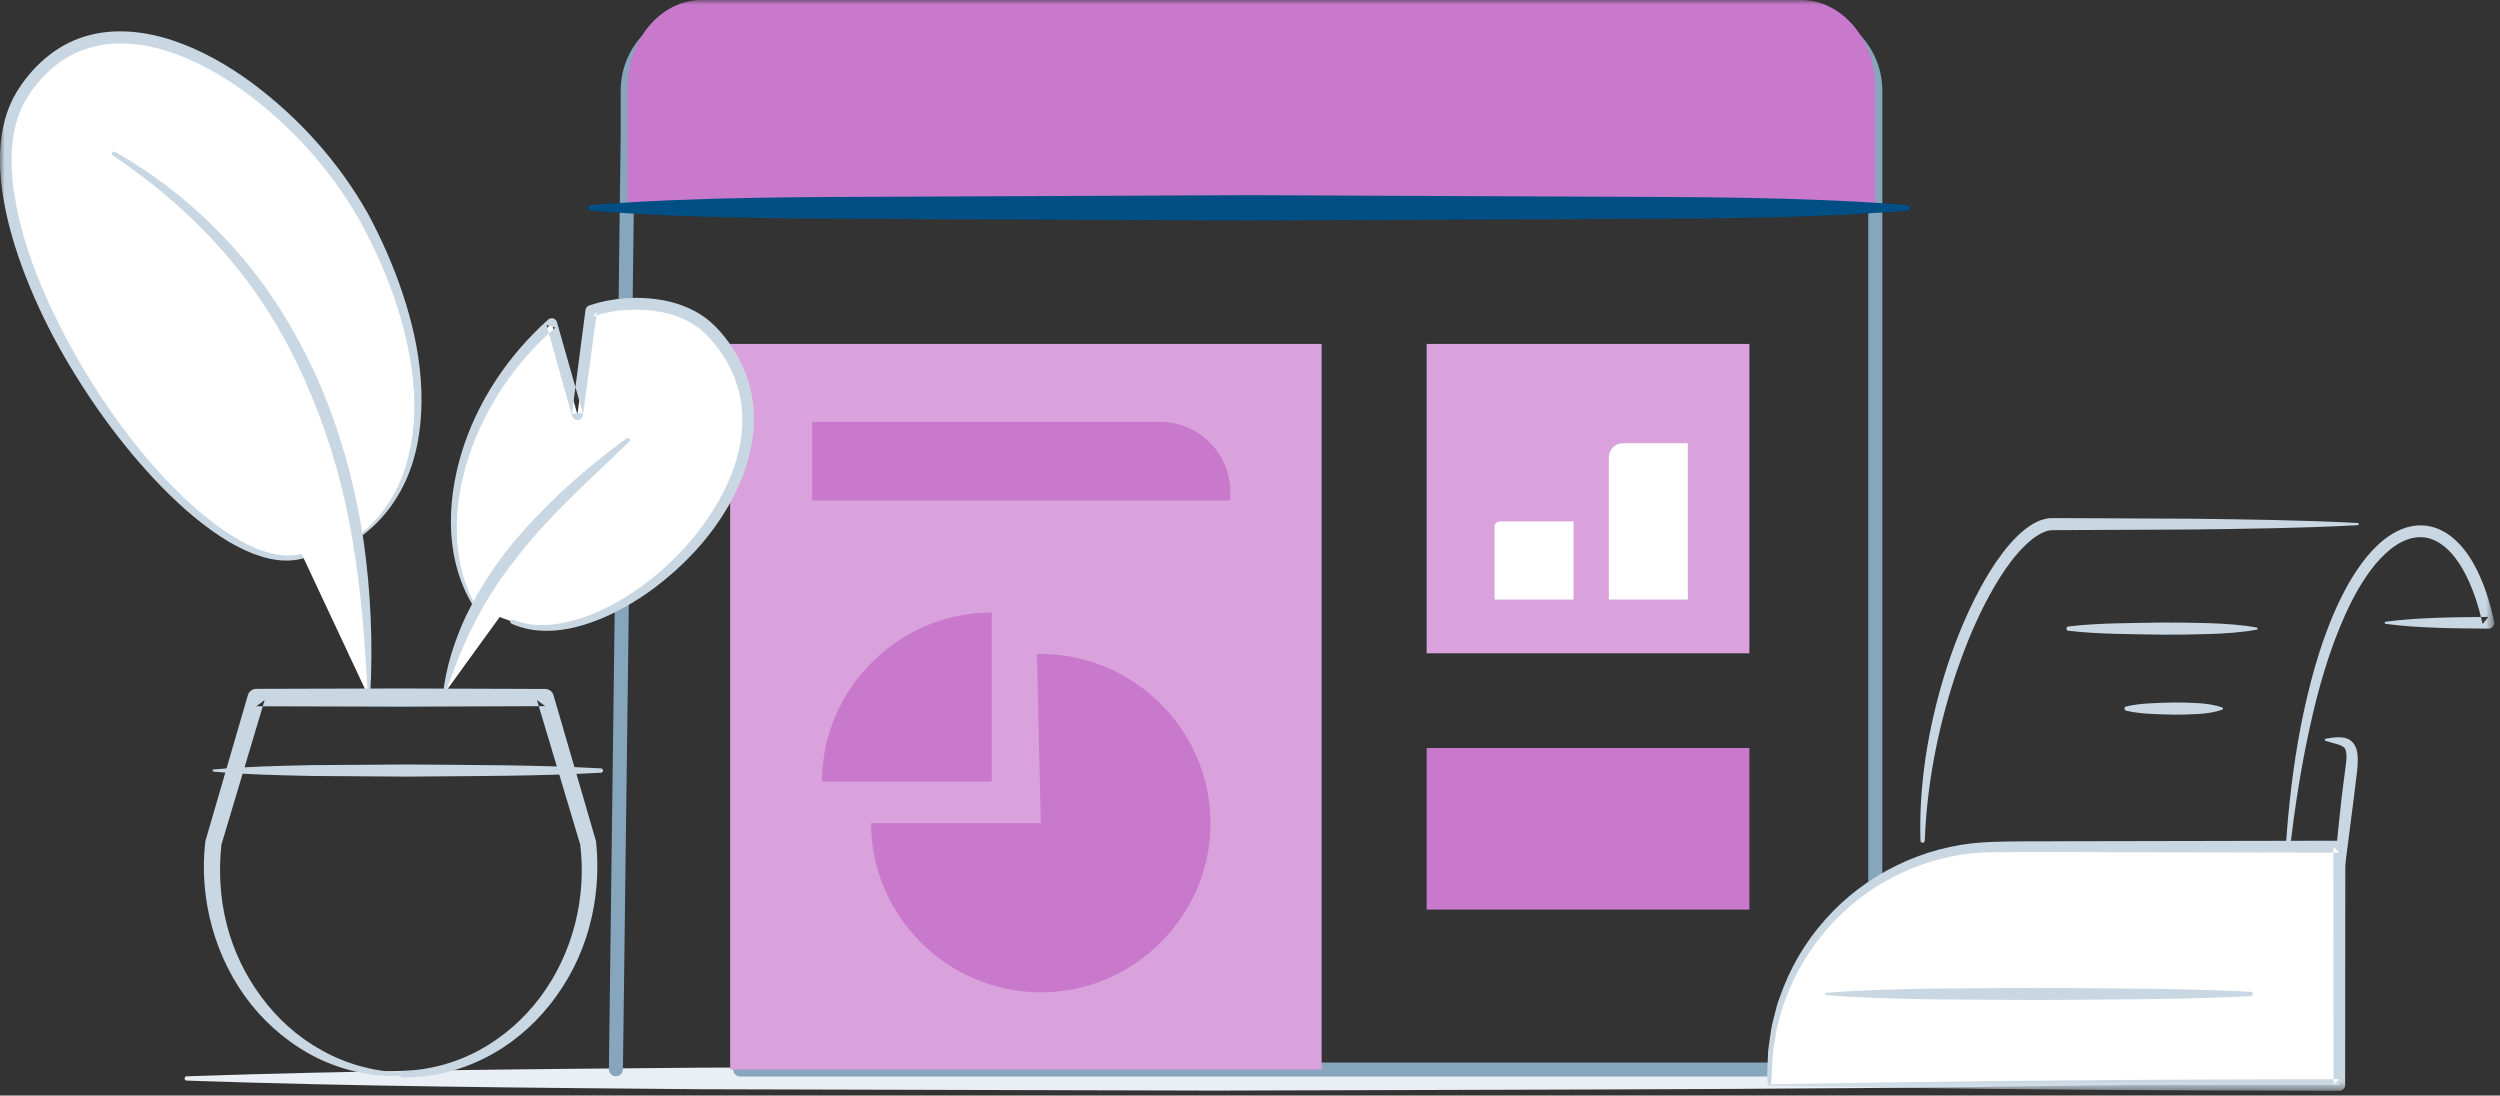 <?xml version="1.0" encoding="UTF-8"?>
<svg width="267px" height="117px" viewBox="0 0 267 117" version="1.1" xmlns="http://www.w3.org/2000/svg" xmlns:xlink="http://www.w3.org/1999/xlink">
    <rect x="0" y="0" width="267" height="117" fill="#333333" stroke="none"/>
    <!-- Generator: Sketch 53.2 (72643) - https://sketchapp.com -->
    <title>illo</title>
    <desc>Created with Sketch.</desc>
    <defs>
        <polygon id="path-1" points="0 116.494 266.39 116.494 266.39 0 0 0"></polygon>
    </defs>
    <g id="Page-1" stroke="none" stroke-width="1" fill="none" fill-rule="evenodd">
        <g id="Choosing-a-plan---Mobile---Add-illo-(Yes)" transform="translate(-149, -1901)">
            <g id="illo" transform="translate(149, 1901)">
                <path d="M19.934,114.95 C38.241,114.318 56.548,114.185 74.856,114.027 L129.777,113.881 C166.393,114.019 203.006,113.941 239.622,114.721 C239.875,114.727 240.077,114.935 240.071,115.189 C240.066,115.436 239.867,115.633 239.622,115.639 C203.006,116.417 166.393,116.339 129.777,116.477 L74.856,116.331 C56.548,116.173 38.241,116.04 19.934,115.408 C19.806,115.405 19.707,115.299 19.712,115.171 C19.717,115.05 19.814,114.955 19.934,114.95 Z" id="Fill-1" fill="#E9EFF4"></path>
                <path d="M65.78,114.192 L67.038,14.683 L67.038,9.681 C67.038,5.313 70.59,1.772 74.972,1.772 L192.349,1.772 C196.729,1.772 200.282,5.313 200.282,9.681 L200.282,114.225 L79.058,114.225" id="Stroke-3" stroke="#86A6BD" stroke-width="1.5" stroke-linecap="round" stroke-linejoin="round"></path>
                <mask id="mask-2" fill="white">
                    <use xlink:href="#path-1"></use>
                </mask>
                <g id="Clip-6"></g>
                <polygon id="Fill-5" fill="#D9A2DC" mask="url(#mask-2)" points="77.981 114.225 141.15 114.225 141.15 36.732 77.981 36.732"></polygon>
                <polygon id="Fill-7" fill="#D9A2DC" mask="url(#mask-2)" points="152.368 69.772 186.836 69.772 186.836 36.732 152.368 36.732"></polygon>
                <polygon id="Fill-8" fill="#C879CC" mask="url(#mask-2)" points="152.368 97.146 186.836 97.146 186.836 79.887 152.368 79.887"></polygon>
                <path d="M67.015,22.491 L67.015,15.328 L67.015,9.388 C67.015,4.204 70.568,0.001 74.95,0.001 L192.346,0.001 C196.73,0.001 200.282,4.204 200.282,9.388 L200.282,22.491 L67.015,22.491 Z" id="Fill-9" fill="#C879CC" mask="url(#mask-2)"></path>
                <path d="M203.934,22.487 C192.178,23.413 180.422,23.346 168.667,23.4 L133.401,23.555 L98.134,23.4 C86.379,23.345 74.624,23.416 62.869,22.487 L62.869,21.913 C74.624,20.984 86.379,21.054 98.134,20.999 L133.401,20.844 L168.667,20.999 C180.422,21.054 192.178,20.985 203.934,21.913 L203.934,22.487 Z" id="Fill-10" fill="#004F84" mask="url(#mask-2)"></path>
                <path d="M111.156,87.914 L93.026,87.914 C93.026,97.827 101.21,105.983 111.156,105.983 C121.101,105.983 129.284,97.827 129.284,87.914 C129.284,78.001 121.101,69.845 111.156,69.845 C111.019,69.845 110.881,69.846 110.744,69.85 L111.156,87.914 Z" id="Fill-11" fill="#C879CC" mask="url(#mask-2)"></path>
                <path d="M105.916,83.48 L105.916,65.412 C95.97,65.412 87.788,73.568 87.788,83.48 L105.916,83.48 Z" id="Fill-12" fill="#C879CC" mask="url(#mask-2)"></path>
                <path d="M168.056,64.028 L159.622,64.028 L159.622,56.142 C159.622,55.888 159.93,55.682 160.312,55.682 L168.056,55.682 L168.056,64.028 Z" id="Fill-13" fill="#FFFFFF" mask="url(#mask-2)"></path>
                <path d="M180.258,64.028 L171.823,64.028 L171.823,48.842 C171.823,48.01 172.501,47.335 173.334,47.335 L180.258,47.335 L180.258,64.028 Z" id="Fill-14" fill="#FFFFFF" mask="url(#mask-2)"></path>
                <path d="M248.387,78.893 C248.853,78.805 249.311,78.734 249.806,78.739 C250.27,78.736 250.974,78.836 251.386,79.437 C251.775,80.002 251.79,80.568 251.81,81.061 C251.813,81.555 251.783,82.055 251.721,82.502 C251.509,84.317 251.278,86.131 251.036,87.943 C250.798,89.757 250.59,91.575 250.327,93.386 C250.089,95.2 249.791,97.008 249.452,98.812 C249.429,98.938 249.308,99.02 249.182,98.996 C249.071,98.976 248.991,98.877 248.993,98.766 C249.028,96.929 249.119,95.096 249.279,93.271 C249.416,91.443 249.617,89.623 249.803,87.801 C249.987,85.977 250.194,84.156 250.447,82.34 C250.503,81.879 250.577,81.467 250.6,81.047 C250.624,80.638 250.591,80.237 250.479,80.021 C250.407,79.801 250.114,79.64 249.696,79.502 C249.281,79.384 248.82,79.277 248.371,79.121 C248.309,79.101 248.275,79.033 248.297,78.97 C248.312,78.929 248.347,78.901 248.387,78.893" id="Fill-15" fill="#C8D7E2" mask="url(#mask-2)"></path>
                <path d="M254.786,66.4 C256.615,66.16 258.444,66.044 260.274,65.983 C262.101,65.902 263.93,65.924 265.759,65.888 L265.144,66.647 C264.688,64.595 264.036,62.575 263.021,60.793 C262.032,59.047 260.508,57.439 258.633,57.373 C256.758,57.295 255.014,58.682 253.714,60.233 C252.395,61.828 251.363,63.688 250.487,65.608 C248.754,69.473 247.569,73.597 246.667,77.77 C245.746,81.946 245.1,86.186 244.586,90.445 C244.57,90.572 244.455,90.661 244.33,90.647 C244.209,90.632 244.119,90.523 244.127,90.404 C244.41,86.11 244.907,81.821 245.721,77.578 C246.562,73.346 247.654,69.129 249.418,65.131 C250.311,63.141 251.361,61.194 252.776,59.458 C253.495,58.602 254.3,57.789 255.28,57.153 C256.248,56.524 257.43,56.061 258.682,56.111 C259.932,56.148 261.11,56.709 262,57.473 C262.901,58.24 263.593,59.17 264.154,60.147 C265.255,62.118 265.913,64.243 266.372,66.381 L266.376,66.394 C266.448,66.728 266.234,67.056 265.9,67.128 C265.854,67.137 265.804,67.141 265.759,67.141 C263.93,67.105 262.101,67.127 260.274,67.045 C258.444,66.985 256.615,66.869 254.786,66.629 C254.723,66.62 254.678,66.564 254.686,66.499 C254.694,66.447 254.736,66.407 254.786,66.4" id="Fill-16" fill="#C8D7E2" mask="url(#mask-2)"></path>
                <path d="M251.81,56.09 C245.896,56.407 239.982,56.475 234.066,56.552 L225.193,56.592 L220.758,56.613 C220.036,56.641 219.204,56.561 218.71,56.687 C218.135,56.832 217.555,57.178 217.021,57.593 C214.885,59.353 213.336,61.926 211.999,64.476 C210.669,67.061 209.602,69.789 208.693,72.562 C206.897,78.121 205.787,83.921 205.566,89.783 C205.562,89.909 205.457,90.008 205.328,90.005 C205.207,90.001 205.111,89.903 205.106,89.783 C204.922,83.852 205.905,77.912 207.622,72.228 C208.492,69.385 209.575,66.601 210.912,63.926 C211.583,62.59 212.321,61.282 213.174,60.033 C214.031,58.79 214.978,57.582 216.212,56.579 C216.832,56.087 217.54,55.635 218.407,55.427 C218.829,55.31 219.345,55.329 219.673,55.333 L220.781,55.337 L225.214,55.357 L234.079,55.398 C239.989,55.475 245.897,55.542 251.81,55.86 C251.874,55.864 251.923,55.919 251.92,55.981 C251.916,56.04 251.868,56.086 251.81,56.09" id="Fill-17" fill="#C8D7E2" mask="url(#mask-2)"></path>
                <path d="M241.015,67.249 C239.34,67.55 237.663,67.657 235.986,67.712 C234.309,67.76 232.632,67.794 230.956,67.783 C227.602,67.714 224.25,67.753 220.896,67.365 C220.768,67.35 220.677,67.234 220.692,67.108 C220.705,66.999 220.791,66.917 220.896,66.905 C224.25,66.515 227.602,66.555 230.956,66.486 C232.632,66.476 234.309,66.508 235.986,66.556 C237.663,66.611 239.34,66.719 241.015,67.02 C241.08,67.032 241.122,67.092 241.11,67.155 C241.101,67.204 241.063,67.241 241.015,67.249" id="Fill-18" fill="#C8D7E2" mask="url(#mask-2)"></path>
                <path d="M237.337,75.79 C236.482,76.093 235.628,76.2 234.772,76.253 C233.917,76.302 233.061,76.334 232.206,76.326 C231.351,76.313 230.497,76.282 229.641,76.239 C228.786,76.188 227.931,76.103 227.076,75.906 C226.949,75.875 226.87,75.749 226.9,75.623 C226.92,75.532 226.992,75.467 227.076,75.446 C227.931,75.248 228.786,75.164 229.641,75.113 C230.497,75.07 231.351,75.039 232.206,75.026 C233.061,75.018 233.917,75.049 234.772,75.097 C235.628,75.151 236.482,75.259 237.337,75.562 C237.401,75.584 237.434,75.654 237.411,75.717 C237.399,75.752 237.37,75.779 237.337,75.79" id="Fill-19" fill="#C8D7E2" mask="url(#mask-2)"></path>
                <path d="M188.979,115.878 L249.84,115.878 L249.84,90.426 L213.321,90.426 C199.878,90.426 188.979,101.287 188.979,114.686 L188.979,115.878 Z" id="Fill-20" fill="#FFFFFF" mask="url(#mask-2)"></path>
                <path d="M188.812,115.957 C188.773,115.551 188.739,115.12 188.738,114.696 L188.785,113.501 L188.835,112.306 C188.865,111.91 188.938,111.517 188.989,111.121 C189.094,110.331 189.204,109.54 189.426,108.771 C189.613,107.994 189.795,107.216 190.093,106.471 C191.132,103.45 192.778,100.629 194.915,98.234 C199.159,93.413 205.378,90.349 211.841,89.962 C215.065,89.791 218.184,89.877 221.363,89.842 L230.855,89.824 L249.84,89.787 C250.193,89.786 250.48,90.07 250.481,90.421 L250.481,90.425 L250.459,115.878 C250.46,116.218 250.185,116.493 249.843,116.494 L249.84,116.494 C239.628,116.464 229.391,116.465 219.212,116.353 C209.02,116.282 198.901,116.114 188.898,115.958 L188.812,115.957 Z M189.133,115.794 C199.393,115.641 209.538,115.472 219.608,115.402 C229.716,115.289 239.764,115.291 249.84,115.261 L249.222,115.878 L249.2,90.425 L249.84,91.063 L230.855,91.026 C224.541,91.037 218.166,90.946 211.903,91.033 C205.717,91.32 199.696,94.172 195.525,98.779 C193.435,101.072 191.781,103.769 190.708,106.69 C190.403,107.408 190.211,108.162 190.013,108.916 C189.781,109.662 189.658,110.432 189.54,111.202 C189.483,111.587 189.402,111.97 189.363,112.358 L189.293,113.526 L189.222,114.693 C189.219,115.031 189.185,115.355 189.142,115.715 L189.133,115.794 Z" id="Fill-21" fill="#C8D7E2" mask="url(#mask-2)"></path>
                <path d="M195.003,106.039 C198.785,105.724 202.568,105.656 206.351,105.578 L217.699,105.505 C225.264,105.574 232.829,105.535 240.394,105.923 C240.522,105.93 240.62,106.039 240.613,106.165 C240.607,106.284 240.511,106.377 240.394,106.383 C232.829,106.773 225.264,106.733 217.699,106.802 L206.351,106.731 C202.568,106.651 198.785,106.585 195.003,106.268 C194.939,106.263 194.892,106.207 194.897,106.144 C194.902,106.087 194.948,106.044 195.003,106.039" id="Fill-22" fill="#C8D7E2" mask="url(#mask-2)"></path>
                <path d="M38.502,57.183 C46.319,51.234 46.711,38.438 39.419,24.228 C32.127,10.018 11.844,-4.421 2.471,9.899 C-6.902,24.22 21.66,65.283 33.443,58.949" id="Fill-23" fill="#FFFFFF" mask="url(#mask-2)"></path>
                <path d="M38.432,57.092 C40.851,55.185 42.544,52.495 43.395,49.581 C44.26,46.664 44.415,43.572 44.107,40.547 C43.449,34.482 41.231,28.636 38.284,23.309 C35.237,18.046 31.049,13.403 26.14,9.802 C23.678,8.021 21.005,6.502 18.148,5.549 C15.309,4.606 12.218,4.268 9.417,5.15 C6.608,5.984 4.299,8.101 2.78,10.621 C1.297,13.133 1.062,16.251 1.334,19.225 C1.973,25.249 4.37,31.026 7.224,36.419 C10.131,41.809 13.655,46.907 17.862,51.373 C19.972,53.591 22.274,55.651 24.858,57.268 C26.151,58.06 27.524,58.746 28.987,59.104 C30.436,59.457 32.007,59.442 33.333,58.747 C33.445,58.689 33.585,58.732 33.643,58.844 C33.702,58.954 33.659,59.09 33.551,59.151 C32.125,59.953 30.401,60.015 28.856,59.681 C27.292,59.345 25.844,58.669 24.481,57.888 C21.779,56.272 19.416,54.192 17.236,51.972 C12.898,47.494 9.262,42.387 6.232,36.953 C4.729,34.228 3.416,31.393 2.339,28.463 C1.272,25.531 0.438,22.489 0.113,19.344 C-0.179,16.229 0.014,12.865 1.684,9.982 C3.319,7.234 5.855,4.869 9.026,3.903 C12.187,2.927 15.555,3.342 18.551,4.35 C21.57,5.374 24.332,6.967 26.865,8.817 C31.903,12.559 36.175,17.302 39.265,22.759 C40.749,25.52 42.008,28.367 42.998,31.331 C43.983,34.287 44.701,37.351 44.933,40.475 C45.169,43.587 44.945,46.774 43.955,49.759 C42.963,52.733 41.102,55.436 38.571,57.274 C38.521,57.311 38.449,57.302 38.41,57.25 C38.373,57.201 38.384,57.13 38.432,57.092" id="Fill-24" fill="#C8D7E2" mask="url(#mask-2)"></path>
                <path d="M50.834,64.964 C45.759,56.904 49.037,43.22 58.928,34.562 L61.671,44.276 L63.14,33.192 C66.908,31.908 72.833,32.019 76.021,35.399 C89.191,49.362 65.488,71.149 54.725,66.4" id="Fill-25" fill="#FFFFFF" mask="url(#mask-2)"></path>
                <path d="M50.736,65.024 C49.171,62.629 48.359,59.781 48.187,56.922 C48.028,54.055 48.452,51.175 49.275,48.427 C50.939,42.923 54.256,37.97 58.548,34.13 C58.783,33.92 59.146,33.939 59.356,34.174 C59.416,34.241 59.457,34.316 59.481,34.397 L59.483,34.407 L62.242,44.116 L61.083,44.198 L62.53,33.112 L62.53,33.105 C62.562,32.869 62.728,32.682 62.941,32.611 C65.492,31.778 68.202,31.589 70.842,32.069 C72.155,32.321 73.456,32.767 74.632,33.474 C75.829,34.173 76.795,35.202 77.585,36.238 C79.21,38.34 80.269,40.929 80.469,43.595 C80.691,46.264 80.125,48.923 79.129,51.343 C77.096,56.202 73.49,60.21 69.288,63.227 C67.167,64.717 64.855,65.972 62.353,66.737 C59.881,67.488 57.07,67.719 54.632,66.609 C54.516,66.557 54.465,66.421 54.518,66.305 C54.569,66.194 54.705,66.145 54.819,66.191 C57.143,67.135 59.77,66.771 62.12,66.001 C64.5,65.217 66.714,63.955 68.736,62.467 C72.747,59.456 76.118,55.482 78.026,50.896 C78.951,48.603 79.449,46.129 79.229,43.7 C79.027,41.272 78.06,38.95 76.556,37.026 C75.787,36.048 74.974,35.185 73.956,34.581 C72.945,33.963 71.791,33.553 70.599,33.317 C68.209,32.863 65.652,33.029 63.341,33.774 L63.753,33.272 L62.259,44.353 C62.216,44.678 61.919,44.905 61.595,44.862 C61.352,44.831 61.163,44.656 61.1,44.436 L58.375,34.717 L59.308,34.992 C55.099,38.627 51.846,43.392 50.092,48.684 C49.216,51.325 48.727,54.109 48.795,56.897 C48.838,59.677 49.5,62.481 50.932,64.904 C50.964,64.956 50.948,65.028 50.893,65.06 C50.84,65.093 50.771,65.076 50.736,65.024" id="Fill-26" fill="#C8D7E2" mask="url(#mask-2)"></path>
                <path d="M47.431,74.092 C50.124,62.065 58.096,54.563 67.055,46.989" id="Fill-27" fill="#FFFFFF" mask="url(#mask-2)"></path>
                <path d="M47.319,74.067 C47.638,71.213 48.539,68.438 49.749,65.819 C51.008,63.218 52.569,60.765 54.355,58.503 C58.008,54.032 62.312,50.195 66.906,46.814 C67.008,46.74 67.152,46.76 67.229,46.863 C67.297,46.957 67.285,47.086 67.203,47.164 C63.121,51.133 58.829,54.867 55.376,59.309 C53.622,61.498 52.046,63.829 50.787,66.328 C49.472,68.803 48.476,71.426 47.543,74.117 C47.524,74.177 47.457,74.21 47.396,74.189 C47.344,74.172 47.313,74.119 47.319,74.067" id="Fill-28" fill="#C8D7E2" mask="url(#mask-2)"></path>
                <path d="M39.409,74.5 C39.816,43.048 27.252,25.626 12.163,16.407" id="Fill-29" fill="#FFFFFF" mask="url(#mask-2)"></path>
                <path d="M39.294,74.497 C38.992,68.896 38.613,63.326 37.674,57.833 C36.789,52.334 35.252,46.95 33.09,41.841 C30.948,36.728 28.115,31.882 24.513,27.649 C20.94,23.393 16.692,19.721 12.043,16.603 C11.937,16.534 11.907,16.392 11.977,16.285 C12.043,16.184 12.179,16.155 12.283,16.212 C17.191,19.007 21.633,22.654 25.37,26.923 C29.115,31.195 32.046,36.139 34.289,41.336 C36.48,46.564 37.965,52.068 38.815,57.649 C39.611,63.239 39.856,68.891 39.523,74.501 C39.52,74.564 39.466,74.613 39.402,74.609 C39.343,74.605 39.297,74.556 39.294,74.497" id="Fill-30" fill="#C8D7E2" mask="url(#mask-2)"></path>
                <path d="M22.808,82.295 L64.186,82.295" id="Fill-31" fill="#FFFFFF" mask="url(#mask-2)"></path>
                <path d="M22.808,82.181 C26.256,81.864 29.704,81.798 33.152,81.718 L43.497,81.646 C50.393,81.715 57.29,81.676 64.186,82.065 C64.313,82.073 64.409,82.181 64.404,82.308 C64.397,82.426 64.302,82.518 64.186,82.525 C57.29,82.915 50.393,82.875 43.497,82.943 L33.152,82.871 C29.704,82.792 26.256,82.726 22.808,82.409 C22.743,82.403 22.697,82.348 22.703,82.285 C22.709,82.228 22.753,82.185 22.808,82.181" id="Fill-32" fill="#C8D7E2" mask="url(#mask-2)"></path>
                <path d="M42.8,114.372 C45.742,114.325 48.646,113.545 51.203,112.15 C53.763,110.76 55.985,108.791 57.716,106.471 C61.192,101.821 62.676,95.831 61.956,90.118 L61.985,90.26 L57.345,74.759 L58.228,75.417 L42.8,75.472 L27.371,75.43 L28.267,74.762 L23.63,90.264 L23.659,90.12 C23.339,92.978 23.494,95.894 24.206,98.687 C24.912,101.482 26.173,104.137 27.902,106.457 C29.612,108.788 31.819,110.778 34.381,112.181 C36.927,113.612 39.832,114.42 42.8,114.543 L42.8,114.372 Z M42.8,114.888 C39.775,115.027 36.7,114.357 33.943,113.023 C31.187,111.673 28.757,109.678 26.826,107.282 C22.985,102.457 21.222,96.064 21.92,89.918 C21.925,89.872 21.935,89.827 21.947,89.783 L21.951,89.774 L26.475,74.237 C26.592,73.833 26.961,73.57 27.364,73.569 L27.371,73.569 L42.8,73.527 L58.228,73.58 L58.235,73.58 C58.65,73.583 59.001,73.862 59.112,74.24 L63.635,89.777 L63.639,89.79 C63.651,89.831 63.66,89.878 63.665,89.92 C63.981,92.992 63.736,96.121 62.911,99.091 C62.095,102.063 60.666,104.86 58.755,107.268 C56.846,109.676 54.428,111.693 51.672,113.053 C48.925,114.424 45.849,115.122 42.8,115.06 L42.8,114.888 Z" id="Fill-33" fill="#C8D7E2" mask="url(#mask-2)"></path>
                <path d="M86.743,53.458 L86.743,45.053 L123.869,45.053 C128.027,45.053 131.399,48.414 131.399,52.558 L131.399,53.458 L86.743,53.458 Z" id="Fill-34" fill="#C879CC" mask="url(#mask-2)"></path>
            </g>
        </g>
    </g>
</svg>